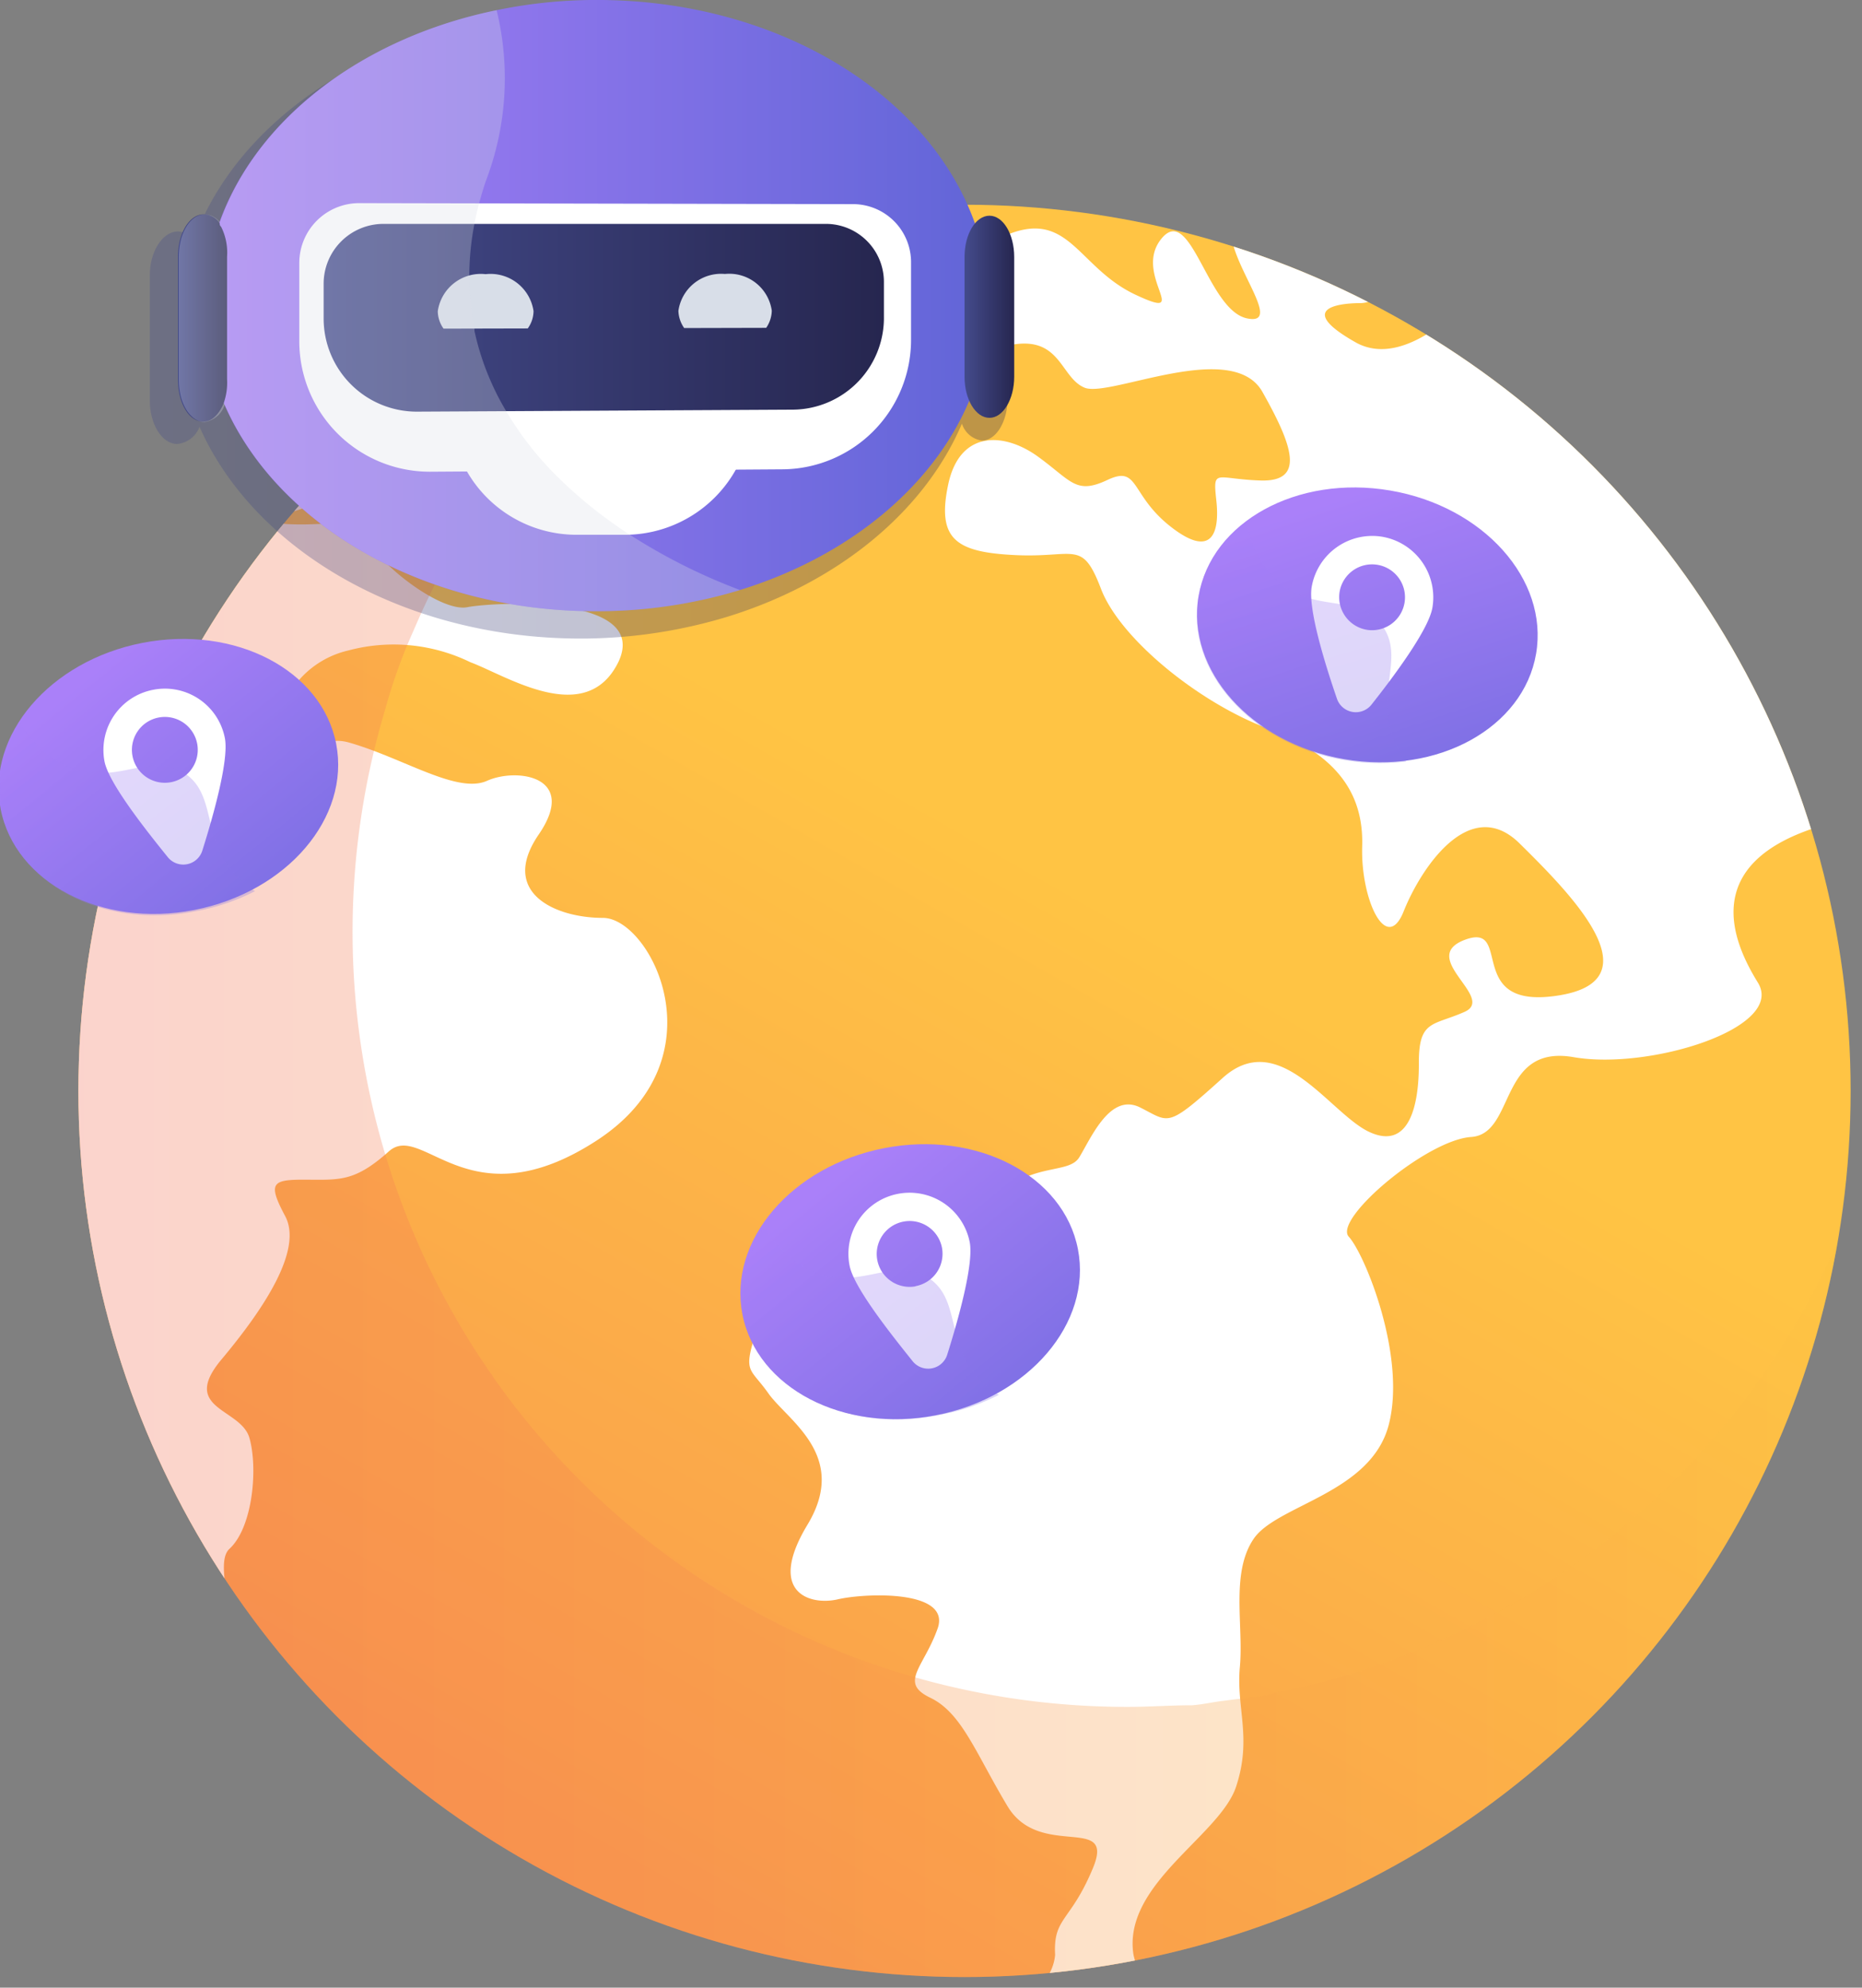 <svg xmlns="http://www.w3.org/2000/svg" xmlns:xlink="http://www.w3.org/1999/xlink" viewBox="0 0 93.32 99.61"><rect x="0" y="0" width="93.32" height="99.61" fill="#808080" stroke="none"/><defs><style>.cls-1{fill:none;}.cls-2{isolation:isolate;}.cls-3{clip-path:url(#clip-path);}.cls-4{fill:url(#linear-gradient);}.cls-5{mix-blend-mode:soft-light;}.cls-6{fill:#fff;}.cls-16,.cls-22,.cls-7,.cls-9{opacity:0.3;}.cls-15,.cls-16,.cls-22,.cls-7,.cls-9{mix-blend-mode:multiply;}.cls-7{fill:url(#linear-gradient-2);}.cls-8{fill:url(#linear-gradient-3);}.cls-10{fill:url(#linear-gradient-4);}.cls-11{fill:url(#linear-gradient-5);}.cls-12{fill:url(#linear-gradient-6);}.cls-13{fill:url(#linear-gradient-7);}.cls-14{fill:url(#linear-gradient-8);}.cls-16{fill:url(#linear-gradient-9);}.cls-17{fill:url(#linear-gradient-10);}.cls-18{fill:url(#linear-gradient-11);}.cls-19,.cls-22{fill:#d8dee8;}.cls-20{fill:url(#linear-gradient-12);}.cls-21{fill:url(#linear-gradient-13);}</style><clipPath id="clip-path"><circle class="cls-1" cx="48.34" cy="54.67" r="44.41"/></clipPath><linearGradient id="linear-gradient" x1="8422.08" y1="44.46" x2="8476.19" y2="139.47" gradientTransform="matrix(-1, 0, 0, 1, 8476.23, 0)" gradientUnits="userSpaceOnUse"><stop offset="0" stop-color="#ffc444"/><stop offset="1" stop-color="#f36f56"/></linearGradient><linearGradient id="linear-gradient-2" x1="8383.05" y1="54.67" x2="8472.72" y2="54.67" xlink:href="#linear-gradient"/><linearGradient id="linear-gradient-3" x1="-238.65" y1="-288.79" x2="-227.29" y2="-267.71" gradientTransform="translate(244.11 322.05)" gradientUnits="userSpaceOnUse"><stop offset="0" stop-color="#aa80f9"/><stop offset="1" stop-color="#6165d7"/></linearGradient><linearGradient id="linear-gradient-4" x1="-241.94" y1="-287.51" x2="-230.79" y2="-265.15" gradientTransform="translate(294.1 271.52) rotate(-11.08)" xlink:href="#linear-gradient-3"/><linearGradient id="linear-gradient-5" x1="-206.92" y1="-256.83" x2="-195.56" y2="-235.76" gradientTransform="matrix(1, 0, 0, 1, 249.65, 315.36)" xlink:href="#linear-gradient-3"/><linearGradient id="linear-gradient-6" x1="-210.21" y1="-255.55" x2="-199.06" y2="-233.19" gradientTransform="translate(294.1 271.52) rotate(-11.08)" xlink:href="#linear-gradient-3"/><linearGradient id="linear-gradient-7" x1="-237.13" y1="700.77" x2="-225.77" y2="721.85" gradientTransform="translate(775.01 265.39) rotate(90)" xlink:href="#linear-gradient-3"/><linearGradient id="linear-gradient-8" x1="-240.42" y1="702.05" x2="-229.27" y2="724.41" gradientTransform="translate(418.25 -625.65) rotate(9.7)" xlink:href="#linear-gradient-3"/><linearGradient id="linear-gradient-9" x1="7.51" y1="16.31" x2="50.53" y2="16.31" gradientUnits="userSpaceOnUse"><stop offset="0" stop-color="#444b8c"/><stop offset="1" stop-color="#26264f"/></linearGradient><linearGradient id="linear-gradient-10" x1="10.21" y1="15.32" x2="49.57" y2="15.32" gradientTransform="matrix(1, 0, 0, 1, 0, 0)" xlink:href="#linear-gradient-3"/><linearGradient id="linear-gradient-11" x1="16.22" y1="15.93" x2="44.27" y2="15.93" xlink:href="#linear-gradient-9"/><linearGradient id="linear-gradient-12" x1="8.91" y1="15.95" x2="11.38" y2="15.95" xlink:href="#linear-gradient-9"/><linearGradient id="linear-gradient-13" x1="48.34" y1="15.88" x2="50.83" y2="15.88" xlink:href="#linear-gradient-9"/></defs><g class="cls-2"><g id="Layer_2" data-name="Layer 2"><g id="Layer_1-2" data-name="Layer 1"><g class="cls-3"><path class="cls-4" d="M3.39,54.71a44.59,44.59,0,0,0,8.06,25.61s.09.06.09.09h0A44.51,44.51,0,0,0,48.4,99.61a26.4,26.4,0,0,0,3.67-.23h0v.08c.6,0,1.2-.08,1.8-.15.21,0,.42,0,.63-.06l.56-.07.48-.07.11,0q.59-.09,1.17-.21h0a45.1,45.1,0,0,0,34.5-57.49c-.21-.66-.46-1.31-.63-2h0c-.51-1.08-.85-2.13-1.31-3.17-.19-.42-.4-.83-.6-1.24A44.17,44.17,0,0,0,85,28.63c-.13-.19-.27-.37-.4-.55-.53-.73-1.09-1.43-1.67-2.12-.86-1-1.77-2-2.72-3A45.32,45.32,0,0,0,72,16.43q-1.39-.86-2.85-1.62a44.45,44.45,0,0,0-7.4-3.05A45.19,45.19,0,0,0,6.88,37.08c-.65,1.52-1.09,3.08-1.77,4.68h0s.08,0,.07,0A45.12,45.12,0,0,0,3.39,54.71Z"/><g class="cls-5"><polygon class="cls-6" points="52.07 99.53 52.07 99.53 52.07 99.53 52.07 99.53 52.07 99.53"/><path class="cls-6" d="M38.54,69.87c1,1.36,4,3.11,1.93,6.54s.14,4.06,1.52,3.74,5.7-.49,5,1.47-1.95,2.7-.37,3.46,2.25,2.72,3.87,5.43,5.42.37,4.29,3.1-2,2.46-1.9,4.36a2.37,2.37,0,0,1-.79,1.56c.6,0,1.21-.11,1.81-.18l.63-.08.56-.08.48-.08.06,0c.39-.06.59-.13,1.1-.2h0c.34-.32.12-.67.07-1-.5-3.51,4.34-5.92,5.15-8.37s0-3.92.19-6-.47-4.71.69-6.42,5.87-2.27,6.77-5.71-1.2-8.56-2-9.43,3.89-4.85,6.13-5,1.35-4.66,5.14-4,10.64-1.46,9.23-3.74c-1.16-1.88-3.12-6,3.27-7.88-.21-.66-.46-1.31-.63-2h0c-.51-1.08-.85-2.13-1.31-3.17-.19-.42-.4-.83-.6-1.24A45.1,45.1,0,0,0,85,28.63c-.13-.19-.27-.37-.4-.55-.54-.73-1.09-1.43-1.67-2.12-.86-1-1.77-2-2.72-3A45.32,45.32,0,0,0,72,16.43c-1.27.89-2.71,1.44-4,.76-3.06-1.71-1-2,.21-2a1.56,1.56,0,0,0,.9-.34,44.45,44.45,0,0,0-7.4-3.05c.19,1.73,2.54,4.5.81,4.16-2-.38-2.83-5.81-4.31-4s1.64,4.19-1.3,2.81-3.34-4.4-6.63-2.92-3,3.27-3.92,3.1-3.88,1.82-2.09,3.46,3.48-.45,6.19-1.08,2.65,1.59,3.9,2.1,7.4-2.47,8.91.21,2.17,4.51-.09,4.44-2.4-.65-2.22,1S60.73,28,58.68,26.4s-1.58-3.1-3.17-2.35-1.79.07-3.48-1.16-3.93-1.36-4.51,1.4.41,3.39,3.39,3.53,3.32-.8,4.27,1.69,4.89,5.7,8.36,7,4.81,3.27,4.73,5.91,1.21,5.43,2.08,3.25,3.32-5.86,5.81-3.4,6.84,6.81,2,7.61-2.29-3.68-4.72-2.79S75,50,73.4,50.71s-2.3.39-2.29,2.59-.53,4.35-2.5,3.42-4.49-5.26-7.33-2.7-2.64,2.23-4.14,1.48S54.7,57,54.09,58s-3,0-5,3-2.71,3.57-4.92,2.48-3.12-.28-3.7,1.25-1.94,0-2.59,2.06S37.59,68.51,38.54,69.87Z"/><path class="cls-6" d="M31,33.16c1.57-3.37-6.21-3-7.58-2.73s-4.63-2.31-5-3.49-1.12-.62-3.58-.66-.29-.58,2.42-1.47.39-1,2.88-2.95c1.07-.86.74-1.59,0-2.14A45.12,45.12,0,0,0,7,37.08a.66.66,0,0,1,.23,0c1.72,0,2.1-3.82,3-4.56s0,2.09-.24,3.25.47.19,1.33,1.26,2.42,1.09,2.56-.52a4.67,4.67,0,0,1,3.57-3.91,8.78,8.78,0,0,1,6.13.59C25.39,33.86,29.38,36.5,31,33.16Z"/><path class="cls-6" d="M11.43,80.41c-.16-1.16-.41-2.35.07-2.79,1.18-1.09,1.43-4.06,1-5.56S9,70.64,11.1,68.13s4.1-5.49,3.19-7.19-.63-1.83,1.07-1.82,2.44.09,4.13-1.42,4,3.6,10.38-.52S32.61,46,30.22,46,25,44.74,27,41.82s-1.1-3.36-2.59-2.69S20.23,38,17.52,37.22s-2.6,3.63-4.1,4.51-4.36.19-5.84-1.23c-1-1-1.28.17-2.33,1.29a45.11,45.11,0,0,0,6.18,38.62Z"/><path class="cls-6" d="M22.81,27.55s-2-.9-1.26-2.34,1.84-5.86,2.66-4.47-.39,4.12-.12,5.29S24.36,27.82,22.81,27.55Z"/><path class="cls-6" d="M24.79,26.2c0-.46-.26-2.35,1.22-2.29,0,0,2.15.89.89,2.42S24.76,26.67,24.79,26.2Z"/></g><path class="cls-7" d="M3.51,54.63a44.54,44.54,0,0,0,8,25.61.16.16,0,0,1,0,.09h0A44.83,44.83,0,0,0,48.46,99.5a27.29,27.29,0,0,0,3.73-.27h0v.11c.6,0,1.2,0,1.8-.13.21,0,.42,0,.63,0l.56-.07.48-.06.11,0,1.17-.2h0A45,45,0,0,0,93.17,59.51,39,39,0,0,1,63.83,84.85h0a3,3,0,0,1-1,.19l-.09,0-.42.07-.48.06-.55.07c-.51.06-1,.18-1.55.22v0h0c-1.06,0-2.11.08-3.19.08A38.76,38.76,0,0,1,24.67,68.94s0-.06-.06-.09A38.82,38.82,0,0,1,19.3,35.57s0,0,0,0h0a27.13,27.13,0,0,1,1.44-4A39,39,0,0,1,44.28,9.85a44.75,44.75,0,0,0-24.08,9.8A45.26,45.26,0,0,0,7,37C6.37,38.52,6,40.08,5.28,41.69h0l0,0A44.78,44.78,0,0,0,3.51,54.63Z"/></g><ellipse class="cls-8" cx="8.53" cy="38.95" rx="8.58" ry="6.83" transform="matrix(0.98, -0.19, 0.19, 0.98, -7.32, 2.36)"/><path class="cls-6" d="M7.67,34.57a3.07,3.07,0,0,0-2.43,3.6c.22,1.08,2,3.34,3.18,4.8a1,1,0,0,0,1.72-.34c.57-1.81,1.34-4.56,1.13-5.64A3.06,3.06,0,0,0,7.67,34.57Zm.9,4.63a1.65,1.65,0,1,1,1.31-1.94A1.65,1.65,0,0,1,8.57,39.2Z"/><g class="cls-9"><path class="cls-10" d="M11.55,43.55c-1.4-1.78-.74-3.83-2.36-4.84S6,39.24,3.8,38.57A5.18,5.18,0,0,1,1,36.2,6,6,0,0,0,.1,40.6c.73,3.71,5.09,6,9.74,5.06a10.68,10.68,0,0,0,2.94-1A4.42,4.42,0,0,1,11.55,43.55Z"/></g><ellipse class="cls-11" cx="45.81" cy="64.22" rx="8.58" ry="6.83" transform="matrix(0.98, -0.19, 0.19, 0.98, -11.48, 10)"/><path class="cls-6" d="M45,59.83a3.06,3.06,0,0,0-2.42,3.6c.21,1.08,2,3.34,3.17,4.8a1,1,0,0,0,1.72-.33c.57-1.81,1.34-4.57,1.13-5.65A3.07,3.07,0,0,0,45,59.83Zm.91,4.63a1.65,1.65,0,1,1,1.3-1.93A1.65,1.65,0,0,1,45.86,64.46Z"/><g class="cls-9"><path class="cls-12" d="M48.83,68.82C47.43,67,48.09,65,46.47,64s-3.23.54-5.39-.14a5.14,5.14,0,0,1-2.77-2.37,6,6,0,0,0-.93,4.41c.73,3.7,5.09,6,9.74,5a10.35,10.35,0,0,0,2.94-1A4.59,4.59,0,0,1,48.83,68.82Z"/></g><ellipse class="cls-13" cx="68.53" cy="31.31" rx="6.83" ry="8.58" transform="translate(26.12 93.59) rotate(-80.3)"/><path class="cls-6" d="M69.28,26.9a3.08,3.08,0,0,0-3.54,2.51c-.19,1.09.65,3.82,1.27,5.62a1,1,0,0,0,1.72.29c1.18-1.49,2.88-3.79,3.06-4.87A3.08,3.08,0,0,0,69.28,26.9Zm-.79,4.66a1.66,1.66,0,0,1-1.35-1.91,1.65,1.65,0,1,1,1.35,1.91Z"/><g class="cls-9"><path class="cls-14" d="M69.73,36.68c-.68-2.16.67-3.84-.49-5.37s-3.21-.64-5-2a5.11,5.11,0,0,1-1.75-3.19,5.93,5.93,0,0,0-2.43,3.79c-.64,3.72,2.64,7.38,7.31,8.18a10.52,10.52,0,0,0,3.11.07A4.48,4.48,0,0,1,69.73,36.68Z"/></g><g class="cls-15"><path class="cls-16" d="M49.24,11.7h0a1,1,0,0,0-.74.39h0C46.18,5.58,38.54.73,29.37.64a26.52,26.52,0,0,0-5.4.52h0C17.12,2.57,11.66,6.71,9.72,12a1.11,1.11,0,0,0-.81-.4c-.75,0-1.4,1-1.4,2.17v6.31c0,1.2.62,2.17,1.37,2.17h0A1.33,1.33,0,0,0,10,21.39C12.77,27.66,20.44,32.09,29.37,32a25.28,25.28,0,0,0,7.08-1.09c5.55-1.71,9.88-5.27,11.76-9.68h0a1.23,1.23,0,0,0,1,.85h0c.71,0,1.29-.95,1.29-2.12V13.81C50.53,12.65,50,11.7,49.24,11.7Z"/></g><path class="cls-17" d="M49.57,15.29a12.11,12.11,0,0,1-1,4.81c-1.83,4.32-6.07,7.8-11.49,9.47a24.62,24.62,0,0,1-6.92,1.06c-8.73.11-16.23-4.22-18.91-10.35a12.23,12.23,0,0,1-1-4.94,12.38,12.38,0,0,1,.75-4.2C12.87,5.93,18.19,1.88,24.89.51A24.57,24.57,0,0,1,30.17,0c9,.09,16.43,4.82,18.69,11.19A12.07,12.07,0,0,1,49.57,15.29Z"/><path class="cls-6" d="M39.27,23.52l-17.7.12A6.54,6.54,0,0,1,15,17.06V13.18a3,3,0,0,1,3-3l24.79.05a2.91,2.91,0,0,1,2.87,2.94V17A6.49,6.49,0,0,1,39.27,23.52Z"/><path class="cls-6" d="M31.43,26.8l-2.53,0a6.33,6.33,0,0,1-6.34-6.38h0A6.39,6.39,0,0,1,28.9,14h2.53a6.3,6.3,0,0,1,6.26,6.36h0A6.38,6.38,0,0,1,31.43,26.8Z"/><path class="cls-18" d="M39.74,20.53l-18.85.1a4.67,4.67,0,0,1-4.67-4.69V14.22a3,3,0,0,1,3-3l22.21,0a2.91,2.91,0,0,1,2.87,2.94v1.69A4.6,4.6,0,0,1,39.74,20.53Z"/><path class="cls-19" d="M26.45,16.46a1.51,1.51,0,0,0,.29-.87,2.18,2.18,0,0,0-2.4-1.85,2.18,2.18,0,0,0-2.4,1.86,1.54,1.54,0,0,0,.29.87Z"/><path class="cls-19" d="M38.4,16.43a1.57,1.57,0,0,0,.28-.86,2.15,2.15,0,0,0-2.35-1.84A2.16,2.16,0,0,0,34,15.58a1.58,1.58,0,0,0,.29.86Z"/><path class="cls-20" d="M11.38,12.86V19a3.1,3.1,0,0,1-.19,1.26c-.24.53-.58.87-1,.87-.73,0-1.27-.94-1.27-2.11V12.86c0-1.17.57-2.12,1.3-2.12a1,1,0,0,1,.76.4c.06.06,0,.14.1.22A2.9,2.9,0,0,1,11.38,12.86Z"/><path class="cls-21" d="M49.59,20.94h0c-.69,0-1.25-.92-1.25-2.06v-6c0-1.15.56-2.07,1.25-2.07h0c.69,0,1.24.93,1.24,2.07v6C50.83,20,50.28,20.94,49.59,20.94Z"/><path class="cls-22" d="M31.57,26.8a29.1,29.1,0,0,0,5.52,2.77,24.62,24.62,0,0,1-6.92,1.06c-8.73.11-16.23-4.22-18.91-10.35a1.25,1.25,0,0,1-1,.87c-.73,0-1.3-.94-1.3-2.11V12.86c0-1.17.57-2.12,1.3-2.12a1,1,0,0,1,.76.4C12.87,5.93,18.2,1.88,24.89.51a14.4,14.4,0,0,1-.54,8.56c-.13.38-.24.76-.34,1.13s-.17.69-.23,1a14.1,14.1,0,0,0-.26,2.62,13.05,13.05,0,0,0,.26,2.61l0,.16a13.36,13.36,0,0,0,1.58,4,16.05,16.05,0,0,0,2.28,3A22.4,22.4,0,0,0,31.57,26.8Z"/></g></g></g></svg>